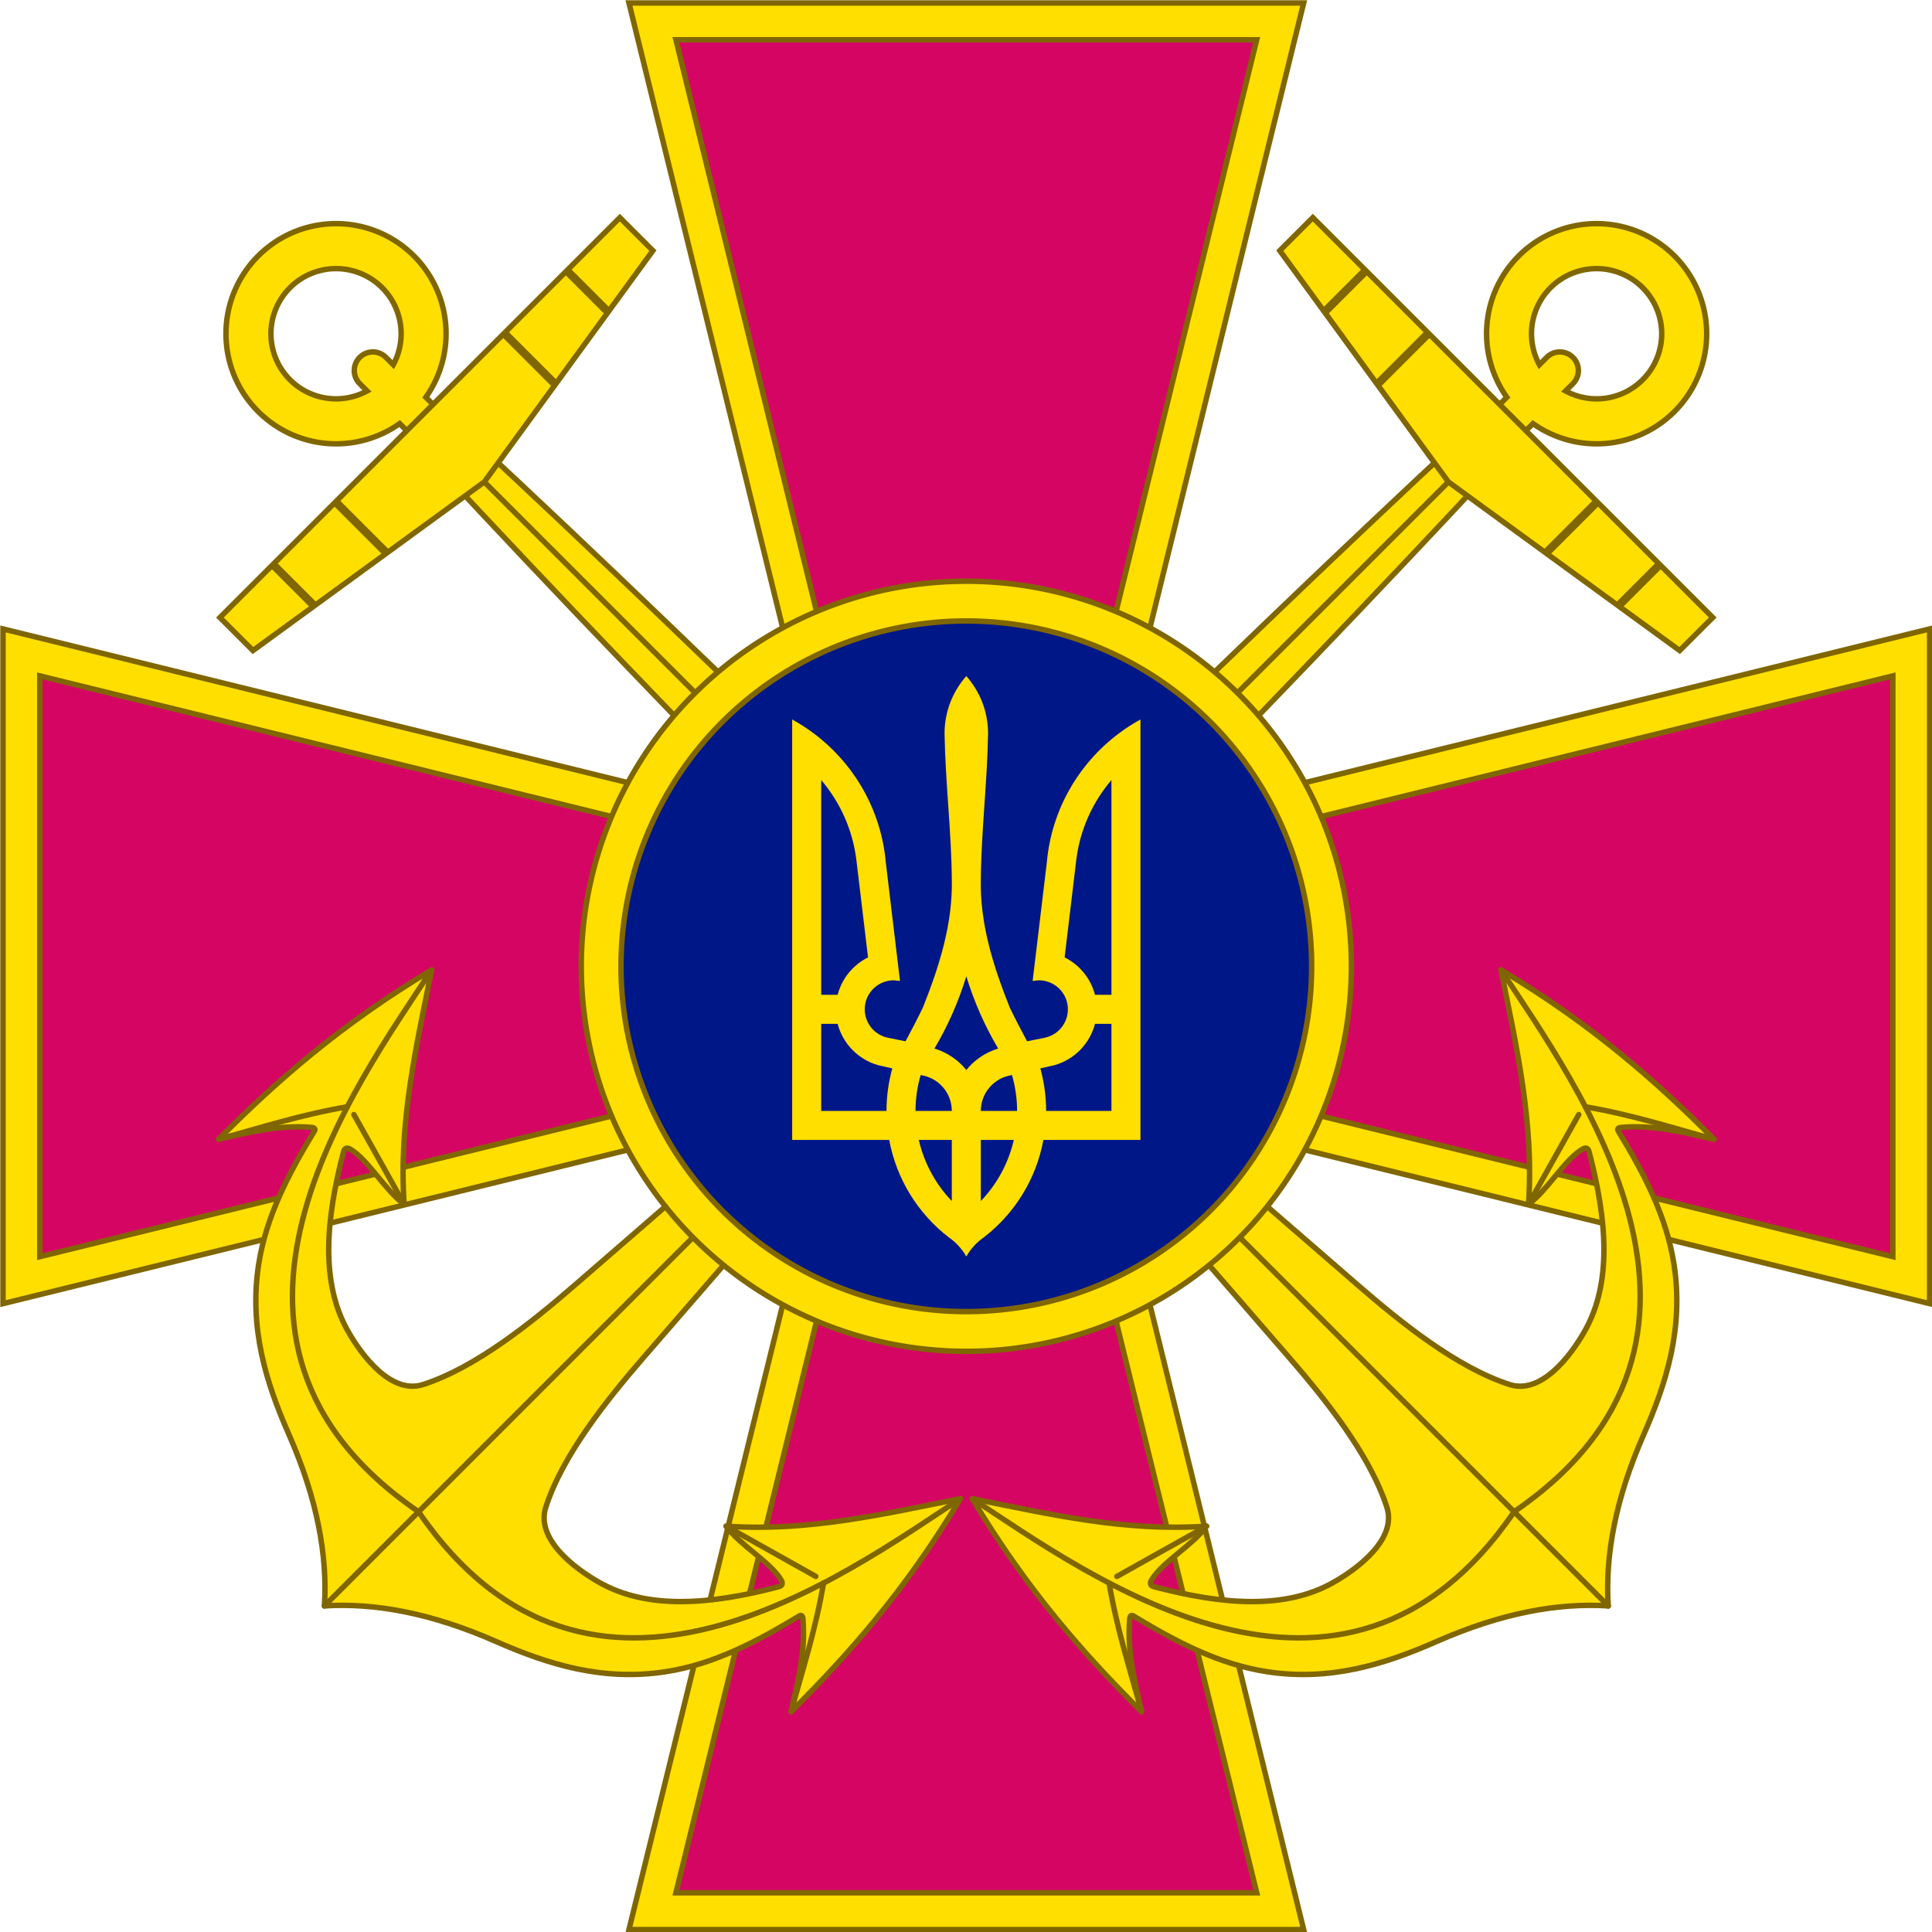 <?xml version="1.0" encoding="UTF-8" standalone="no"?>
<!-- Created with Inkscape (http://www.inkscape.org/) -->

<svg
   xmlns:dc="http://purl.org/dc/elements/1.1/"
   xmlns:cc="http://creativecommons.org/ns#"
   xmlns:rdf="http://www.w3.org/1999/02/22-rdf-syntax-ns#"
   xmlns:svg="http://www.w3.org/2000/svg"
   xmlns="http://www.w3.org/2000/svg"
   xmlns:sodipodi="http://sodipodi.sourceforge.net/DTD/sodipodi-0.dtd"
   xmlns:inkscape="http://www.inkscape.org/namespaces/inkscape"
   width="141.111mm"
   height="141.111mm"
   viewBox="0 0 500 500"
   id="svg10645"
   version="1.1"
   inkscape:version="0.92.1 r15371"
   sodipodi:docname="Emblem_of_the_Ukrainian_Navy.svg">
  <defs
     id="defs10647" />
  <sodipodi:namedview
     id="base"
     pagecolor="#ffffff"
     bordercolor="#666666"
     borderopacity="1.0"
     inkscape:pageopacity="0.0"
     inkscape:pageshadow="2"
     inkscape:zoom="1.1718753"
     inkscape:cx="266.66669"
     inkscape:cy="266.66656"
     inkscape:document-units="px"
     inkscape:current-layer="layer1"
     showgrid="false"
     fit-margin-top="0"
     fit-margin-left="0"
     fit-margin-right="0"
     fit-margin-bottom="0"
     inkscape:window-width="1600"
     inkscape:window-height="838"
     inkscape:window-x="-8"
     inkscape:window-y="-8"
     inkscape:window-maximized="1" />
  <g
     inkscape:label="Layer 1"
     inkscape:groupmode="layer"
     id="layer1"
     transform="translate(-125,-282.362)">
    <g
       id="g9153"
       transform="matrix(1.411,0,0,1.411,-1982.992,-1517.795)">
      <path
         style="color:#000000;font-style:normal;font-variant:normal;font-weight:normal;font-stretch:normal;font-size:medium;line-height:normal;font-family:sans-serif;text-indent:0;text-align:start;text-decoration:none;text-decoration-line:none;text-decoration-style:solid;text-decoration-color:#000000;letter-spacing:normal;word-spacing:normal;text-transform:none;direction:ltr;block-progression:tb;writing-mode:lr-tb;baseline-shift:baseline;text-anchor:start;white-space:normal;clip-rule:nonzero;display:inline;overflow:visible;visibility:visible;opacity:1;isolation:auto;mix-blend-mode:normal;color-interpolation:sRGB;color-interpolation-filters:linearRGB;solid-color:#000000;solid-opacity:1;fill:#ffdf00;fill-opacity:1;fill-rule:nonzero;stroke:#806600;stroke-width:1;stroke-linecap:butt;stroke-linejoin:miter;stroke-miterlimit:4;stroke-dasharray:none;stroke-dashoffset:0;stroke-opacity:1;color-rendering:auto;image-rendering:auto;shape-rendering:auto;text-rendering:auto;enable-background:accumulate"
         d="m 1609.334,1276.348 37.463,152.274 -152.274,-37.463 0,123.75 152.275,-37.465 -37.465,152.275 123.75,0 -37.467,-152.277 152.277,37.467 0,-123.75 -152.275,37.465 37.465,-152.275 z"
         id="path8328"
         inkscape:connector-curvature="0"
         sodipodi:nodetypes="ccccccccccccc" />
      <path
         style="opacity:1;fill:#d50663;stroke:#806600"
         d="m 1656.018,1437.842 -38.072,-154.745 106.526,0 -38.072,154.745 154.745,-38.072 0,106.526 -154.745,-38.072 38.072,154.745 -106.526,0 38.072,-154.745 -154.745,38.072 0,-106.526 z"
         id="path8330"
         inkscape:connector-curvature="0"
         sodipodi:nodetypes="ccccccccccccc" />
      <g
         transform="matrix(0.707,0.707,-0.707,0.707,1552.185,-1201.389)"
         id="g9113">
        <path
           inkscape:connector-curvature="0"
           style="opacity:1;fill:#ffdf00;stroke:#806600;stroke-width:1;stroke-linecap:butt;stroke-linejoin:miter;stroke-miterlimit:4;stroke-dasharray:none"
           d="m 1961.123,1609.069 a 20.195,20.195 0 0 1 20.195,20.195 20.195,20.195 0 0 1 -16.793,19.906 l 0,3.258 -6.805,0 0,-3.279 a 20.195,20.195 0 0 1 -16.793,-19.885 20.195,20.195 0 0 1 20.195,-20.195 z m 0,8.25 a 11.945,11.945 0 0 0 -11.945,11.945 11.945,11.945 0 0 0 8.543,11.441 l 0,-1.9 c 0,-1.885 1.517,-3.402 3.402,-3.402 1.885,0 3.402,1.517 3.402,3.402 l 0,1.904 a 11.945,11.945 0 0 0 8.543,-11.445 11.945,11.945 0 0 0 -11.945,-11.945 z"
           id="path9013" />
        <path
           style="color:#000000;clip-rule:nonzero;display:inline;overflow:visible;visibility:visible;opacity:1;isolation:auto;mix-blend-mode:normal;color-interpolation:sRGB;color-interpolation-filters:linearRGB;solid-color:#000000;solid-opacity:1;fill:#ffdf00;fill-opacity:1;fill-rule:evenodd;stroke:#806600;stroke-width:1;stroke-linecap:round;stroke-linejoin:round;stroke-miterlimit:4;stroke-dasharray:none;stroke-dashoffset:0;stroke-opacity:1;color-rendering:auto;image-rendering:auto;shape-rendering:auto;text-rendering:auto;enable-background:accumulate"
           d="m 1961.122,1959.295 c 6.155,-6.966 14.786,-12.929 26.876,-17.637 9.703,-3.778 18.992,-8.633 25.934,-18.097 5.289,-7.21 7.94,-15.78 10.102,-24.62 0.076,-0.313 0.391,-0.403 0.794,-0.066 4.484,3.741 7.482,8.703 10.547,13.611 0.039,-14.886 -0.916,-30.618 -5.669,-49.58 -7.936,11.9 -15.455,24.042 -26.82,33.949 4.33,0.664 10.29,-1.08 14.055,-0.17 0.681,0.164 1.02,0.517 0.609,1.221 -6.515,11.148 -13.941,19.924 -23.738,22.671 -5.188,1.455 -14,2.625 -16.771,-2.784 -4.624,-9.025 -6.034,-22.023 -6.784,-32.574 l -1.85,-26.021 c -1.025,-66.873 -0.805,-133.496 -3.308,-200.665 l -3.977,-3.712"
           id="path9015"
           inkscape:connector-curvature="0"
           sodipodi:nodetypes="csssscccssssscc" />
        <path
           style="color:#000000;clip-rule:nonzero;display:inline;overflow:visible;visibility:visible;opacity:1;isolation:auto;mix-blend-mode:normal;color-interpolation:sRGB;color-interpolation-filters:linearRGB;solid-color:#000000;solid-opacity:1;fill:none;fill-opacity:1;fill-rule:evenodd;stroke:#806600;stroke-width:1;stroke-linecap:round;stroke-linejoin:round;stroke-miterlimit:4;stroke-dasharray:none;stroke-dashoffset:0;stroke-opacity:1;color-rendering:auto;image-rendering:auto;shape-rendering:auto;text-rendering:auto;enable-background:accumulate"
           d="m 2029.707,1862.906 c -5.17,24.886 -13.785,82.223 -68.585,71.973"
           id="path9017"
           inkscape:connector-curvature="0"
           sodipodi:nodetypes="cc" />
        <path
           style="color:#000000;clip-rule:nonzero;display:inline;overflow:visible;visibility:visible;opacity:1;isolation:auto;mix-blend-mode:normal;color-interpolation:sRGB;color-interpolation-filters:linearRGB;solid-color:#000000;solid-opacity:1;fill:none;fill-opacity:1;fill-rule:evenodd;stroke:#806600;stroke-width:1;stroke-linecap:round;stroke-linejoin:round;stroke-miterlimit:4;stroke-dasharray:none;stroke-dashoffset:0;stroke-opacity:1;color-rendering:auto;image-rendering:auto;shape-rendering:auto;text-rendering:auto;enable-background:accumulate"
           d="m 2002.888,1896.856 18.146,-5.114"
           id="path9019"
           inkscape:connector-curvature="0" />
        <path
           style="color:#000000;clip-rule:nonzero;display:inline;overflow:visible;visibility:visible;opacity:1;isolation:auto;mix-blend-mode:normal;color-interpolation:sRGB;color-interpolation-filters:linearRGB;solid-color:#000000;solid-opacity:1;fill:none;fill-opacity:1;fill-rule:evenodd;stroke:#806600;stroke-width:1;stroke-linecap:round;stroke-linejoin:round;stroke-miterlimit:4;stroke-dasharray:none;stroke-dashoffset:0;stroke-opacity:1;color-rendering:auto;image-rendering:auto;shape-rendering:auto;text-rendering:auto;enable-background:accumulate"
           d="m 2022.898,1891.593 c 4.953,6.964 8.504,13.928 12.478,20.892"
           id="path9021"
           inkscape:connector-curvature="0"
           sodipodi:nodetypes="cc" />
        <path
           sodipodi:nodetypes="csssscccssssscc"
           inkscape:connector-curvature="0"
           id="path9023"
           d="m 1961.122,1959.295 c -6.155,-6.966 -14.786,-12.929 -26.876,-17.637 -9.703,-3.778 -18.992,-8.633 -25.934,-18.097 -5.289,-7.21 -7.94,-15.78 -10.102,-24.62 -0.076,-0.313 -0.391,-0.403 -0.794,-0.066 -4.484,3.741 -7.482,8.703 -10.547,13.611 -0.039,-14.886 0.916,-30.618 5.669,-49.58 7.936,11.9 15.455,24.042 26.82,33.949 -4.33,0.664 -10.29,-1.08 -14.055,-0.17 -0.681,0.164 -1.02,0.517 -0.609,1.221 6.515,11.148 13.941,19.924 23.738,22.671 5.188,1.455 14,2.625 16.771,-2.784 4.624,-9.025 6.034,-22.023 6.784,-32.574 l 1.85,-26.021 c 1.025,-66.873 0.805,-133.496 3.308,-200.665 l 3.977,-3.712"
           style="color:#000000;clip-rule:nonzero;display:inline;overflow:visible;visibility:visible;opacity:1;isolation:auto;mix-blend-mode:normal;color-interpolation:sRGB;color-interpolation-filters:linearRGB;solid-color:#000000;solid-opacity:1;fill:#ffdf00;fill-opacity:1;fill-rule:evenodd;stroke:#806600;stroke-width:1;stroke-linecap:round;stroke-linejoin:round;stroke-miterlimit:4;stroke-dasharray:none;stroke-dashoffset:0;stroke-opacity:1;color-rendering:auto;image-rendering:auto;shape-rendering:auto;text-rendering:auto;enable-background:accumulate" />
        <path
           sodipodi:nodetypes="cc"
           inkscape:connector-curvature="0"
           id="path9025"
           d="m 1892.538,1862.906 c 5.17,24.886 13.785,82.223 68.585,71.973"
           style="color:#000000;clip-rule:nonzero;display:inline;overflow:visible;visibility:visible;opacity:1;isolation:auto;mix-blend-mode:normal;color-interpolation:sRGB;color-interpolation-filters:linearRGB;solid-color:#000000;solid-opacity:1;fill:none;fill-opacity:1;fill-rule:evenodd;stroke:#806600;stroke-width:1;stroke-linecap:round;stroke-linejoin:round;stroke-miterlimit:4;stroke-dasharray:none;stroke-dashoffset:0;stroke-opacity:1;color-rendering:auto;image-rendering:auto;shape-rendering:auto;text-rendering:auto;enable-background:accumulate" />
        <path
           inkscape:connector-curvature="0"
           id="path9027"
           d="m 1919.357,1896.856 -18.146,-5.114"
           style="color:#000000;clip-rule:nonzero;display:inline;overflow:visible;visibility:visible;opacity:1;isolation:auto;mix-blend-mode:normal;color-interpolation:sRGB;color-interpolation-filters:linearRGB;solid-color:#000000;solid-opacity:1;fill:none;fill-opacity:1;fill-rule:evenodd;stroke:#806600;stroke-width:1;stroke-linecap:round;stroke-linejoin:round;stroke-miterlimit:4;stroke-dasharray:none;stroke-dashoffset:0;stroke-opacity:1;color-rendering:auto;image-rendering:auto;shape-rendering:auto;text-rendering:auto;enable-background:accumulate" />
        <path
           sodipodi:nodetypes="cc"
           inkscape:connector-curvature="0"
           id="path9029"
           d="m 1899.347,1891.593 c -4.953,6.964 -8.504,13.928 -12.478,20.892"
           style="color:#000000;clip-rule:nonzero;display:inline;overflow:visible;visibility:visible;opacity:1;isolation:auto;mix-blend-mode:normal;color-interpolation:sRGB;color-interpolation-filters:linearRGB;solid-color:#000000;solid-opacity:1;fill:none;fill-opacity:1;fill-rule:evenodd;stroke:#806600;stroke-width:1;stroke-linecap:round;stroke-linejoin:round;stroke-miterlimit:4;stroke-dasharray:none;stroke-dashoffset:0;stroke-opacity:1;color-rendering:auto;image-rendering:auto;shape-rendering:auto;text-rendering:auto;enable-background:accumulate" />
        <path
           style="color:#000000;clip-rule:nonzero;display:inline;overflow:visible;visibility:visible;opacity:1;isolation:auto;mix-blend-mode:normal;color-interpolation:sRGB;color-interpolation-filters:linearRGB;solid-color:#000000;solid-opacity:1;fill:none;fill-opacity:1;fill-rule:evenodd;stroke:#806600;stroke-width:1;stroke-linecap:round;stroke-linejoin:round;stroke-miterlimit:4;stroke-dasharray:none;stroke-dashoffset:0;stroke-opacity:1;color-rendering:auto;image-rendering:auto;shape-rendering:auto;text-rendering:auto;enable-background:accumulate"
           d="m 1961.122,1959.295 0,-304.474"
           id="path9031"
           inkscape:connector-curvature="0" />
        <path
           style="opacity:1;fill:#ffdf00;stroke:#806600;stroke-width:1;stroke-linecap:butt;stroke-linejoin:miter;stroke-miterlimit:4;stroke-dasharray:none"
           d="m 2012.997,1651.014 -103.748,0 0,8.567 51.874,8.132 51.874,-8.132 z"
           id="path9033"
           inkscape:connector-curvature="0"
           sodipodi:nodetypes="cccccc" />
        <path
           style="color:#000000;font-style:normal;font-variant:normal;font-weight:normal;font-stretch:normal;font-size:medium;line-height:normal;font-family:sans-serif;text-indent:0;text-align:start;text-decoration:none;text-decoration-line:none;text-decoration-style:solid;text-decoration-color:#000000;letter-spacing:normal;word-spacing:normal;text-transform:none;direction:ltr;block-progression:tb;writing-mode:lr-tb;baseline-shift:baseline;text-anchor:start;white-space:normal;clip-rule:nonzero;display:inline;overflow:visible;visibility:visible;opacity:1;isolation:auto;mix-blend-mode:normal;color-interpolation:sRGB;color-interpolation-filters:linearRGB;solid-color:#000000;solid-opacity:1;fill:#806600;fill-opacity:1;fill-rule:evenodd;stroke:none;stroke-width:1.5;stroke-linecap:round;stroke-linejoin:round;stroke-miterlimit:4;stroke-dasharray:none;stroke-dashoffset:0;stroke-opacity:1;color-rendering:auto;image-rendering:auto;shape-rendering:auto;text-rendering:auto;enable-background:accumulate"
           d="m 1999.986,1651.014 a 0.75,0.75 0 0 1 0.01,0.127 l 0,10.477 -1.488,0.234 a 0.75,0.75 0 0 1 -0.012,-0.143 l 0,-10.568 a 0.75,0.75 0 0 1 0.01,-0.127 l 1.48,0 z m -16.236,0 0,13.15 -1.473,0.231 a 0.75,0.75 0 0 1 -0.027,-0.211 l 0,-13.17 1.5,0 z m -43.754,0 0,13.17 a 0.75,0.75 0 0 1 -0.029,0.211 l -1.471,-0.231 0,-13.15 1.5,0 z m -16.256,0 a 0.75,0.75 0 0 1 0.01,0.127 l 0,10.568 a 0.75,0.75 0 0 1 -0.012,0.143 l -1.488,-0.234 0,-10.477 a 0.75,0.75 0 0 1 0.01,-0.127 l 1.48,0 z"
           id="path9035"
           inkscape:connector-curvature="0" />
      </g>
      <g
         id="g9127"
         transform="matrix(-0.707,0.707,0.707,0.707,1790.232,-1201.389)">
        <path
           id="path9129"
           d="m 1961.123,1609.069 a 20.195,20.195 0 0 1 20.195,20.195 20.195,20.195 0 0 1 -16.793,19.906 l 0,3.258 -6.805,0 0,-3.279 a 20.195,20.195 0 0 1 -16.793,-19.885 20.195,20.195 0 0 1 20.195,-20.195 z m 0,8.25 a 11.945,11.945 0 0 0 -11.945,11.945 11.945,11.945 0 0 0 8.543,11.441 l 0,-1.9 c 0,-1.885 1.517,-3.402 3.402,-3.402 1.885,0 3.402,1.517 3.402,3.402 l 0,1.904 a 11.945,11.945 0 0 0 8.543,-11.445 11.945,11.945 0 0 0 -11.945,-11.945 z"
           style="opacity:1;fill:#ffdf00;stroke:#806600;stroke-width:1;stroke-linecap:butt;stroke-linejoin:miter;stroke-miterlimit:4;stroke-dasharray:none"
           inkscape:connector-curvature="0" />
        <path
           sodipodi:nodetypes="csssscccssssscc"
           inkscape:connector-curvature="0"
           id="path9131"
           d="m 1961.122,1959.295 c 6.155,-6.966 14.786,-12.929 26.876,-17.637 9.703,-3.778 18.992,-8.633 25.934,-18.097 5.289,-7.21 7.94,-15.78 10.102,-24.62 0.076,-0.313 0.391,-0.403 0.794,-0.066 4.484,3.741 7.482,8.703 10.547,13.611 0.039,-14.886 -0.916,-30.618 -5.669,-49.58 -7.936,11.9 -15.455,24.042 -26.82,33.949 4.33,0.664 10.29,-1.08 14.055,-0.17 0.681,0.164 1.02,0.517 0.609,1.221 -6.515,11.148 -13.941,19.924 -23.738,22.671 -5.188,1.455 -14,2.625 -16.771,-2.784 -4.624,-9.025 -6.034,-22.023 -6.784,-32.574 l -1.85,-26.021 c -1.025,-66.873 -0.805,-133.496 -3.308,-200.665 l -3.977,-3.712"
           style="color:#000000;clip-rule:nonzero;display:inline;overflow:visible;visibility:visible;opacity:1;isolation:auto;mix-blend-mode:normal;color-interpolation:sRGB;color-interpolation-filters:linearRGB;solid-color:#000000;solid-opacity:1;fill:#ffdf00;fill-opacity:1;fill-rule:evenodd;stroke:#806600;stroke-width:1;stroke-linecap:round;stroke-linejoin:round;stroke-miterlimit:4;stroke-dasharray:none;stroke-dashoffset:0;stroke-opacity:1;color-rendering:auto;image-rendering:auto;shape-rendering:auto;text-rendering:auto;enable-background:accumulate" />
        <path
           sodipodi:nodetypes="cc"
           inkscape:connector-curvature="0"
           id="path9133"
           d="m 2029.707,1862.906 c -5.17,24.886 -13.785,82.223 -68.585,71.973"
           style="color:#000000;clip-rule:nonzero;display:inline;overflow:visible;visibility:visible;opacity:1;isolation:auto;mix-blend-mode:normal;color-interpolation:sRGB;color-interpolation-filters:linearRGB;solid-color:#000000;solid-opacity:1;fill:none;fill-opacity:1;fill-rule:evenodd;stroke:#806600;stroke-width:1;stroke-linecap:round;stroke-linejoin:round;stroke-miterlimit:4;stroke-dasharray:none;stroke-dashoffset:0;stroke-opacity:1;color-rendering:auto;image-rendering:auto;shape-rendering:auto;text-rendering:auto;enable-background:accumulate" />
        <path
           inkscape:connector-curvature="0"
           id="path9135"
           d="m 2002.888,1896.856 18.146,-5.114"
           style="color:#000000;clip-rule:nonzero;display:inline;overflow:visible;visibility:visible;opacity:1;isolation:auto;mix-blend-mode:normal;color-interpolation:sRGB;color-interpolation-filters:linearRGB;solid-color:#000000;solid-opacity:1;fill:none;fill-opacity:1;fill-rule:evenodd;stroke:#806600;stroke-width:1;stroke-linecap:round;stroke-linejoin:round;stroke-miterlimit:4;stroke-dasharray:none;stroke-dashoffset:0;stroke-opacity:1;color-rendering:auto;image-rendering:auto;shape-rendering:auto;text-rendering:auto;enable-background:accumulate" />
        <path
           sodipodi:nodetypes="cc"
           inkscape:connector-curvature="0"
           id="path9137"
           d="m 2022.898,1891.593 c 4.953,6.964 8.504,13.928 12.478,20.892"
           style="color:#000000;clip-rule:nonzero;display:inline;overflow:visible;visibility:visible;opacity:1;isolation:auto;mix-blend-mode:normal;color-interpolation:sRGB;color-interpolation-filters:linearRGB;solid-color:#000000;solid-opacity:1;fill:none;fill-opacity:1;fill-rule:evenodd;stroke:#806600;stroke-width:1;stroke-linecap:round;stroke-linejoin:round;stroke-miterlimit:4;stroke-dasharray:none;stroke-dashoffset:0;stroke-opacity:1;color-rendering:auto;image-rendering:auto;shape-rendering:auto;text-rendering:auto;enable-background:accumulate" />
        <path
           style="color:#000000;clip-rule:nonzero;display:inline;overflow:visible;visibility:visible;opacity:1;isolation:auto;mix-blend-mode:normal;color-interpolation:sRGB;color-interpolation-filters:linearRGB;solid-color:#000000;solid-opacity:1;fill:#ffdf00;fill-opacity:1;fill-rule:evenodd;stroke:#806600;stroke-width:1;stroke-linecap:round;stroke-linejoin:round;stroke-miterlimit:4;stroke-dasharray:none;stroke-dashoffset:0;stroke-opacity:1;color-rendering:auto;image-rendering:auto;shape-rendering:auto;text-rendering:auto;enable-background:accumulate"
           d="m 1961.122,1959.295 c -6.155,-6.966 -14.786,-12.929 -26.876,-17.637 -9.703,-3.778 -18.992,-8.633 -25.934,-18.097 -5.289,-7.21 -7.94,-15.78 -10.102,-24.62 -0.076,-0.313 -0.391,-0.403 -0.794,-0.066 -4.484,3.741 -7.482,8.703 -10.547,13.611 -0.039,-14.886 0.916,-30.618 5.669,-49.58 7.936,11.9 15.455,24.042 26.82,33.949 -4.33,0.664 -10.29,-1.08 -14.055,-0.17 -0.681,0.164 -1.02,0.517 -0.609,1.221 6.515,11.148 13.941,19.924 23.738,22.671 5.188,1.455 14,2.625 16.771,-2.784 4.624,-9.025 6.034,-22.023 6.784,-32.574 l 1.85,-26.021 c 1.025,-66.873 0.805,-133.496 3.308,-200.665 l 3.977,-3.712"
           id="path9139"
           inkscape:connector-curvature="0"
           sodipodi:nodetypes="csssscccssssscc" />
        <path
           style="color:#000000;clip-rule:nonzero;display:inline;overflow:visible;visibility:visible;opacity:1;isolation:auto;mix-blend-mode:normal;color-interpolation:sRGB;color-interpolation-filters:linearRGB;solid-color:#000000;solid-opacity:1;fill:none;fill-opacity:1;fill-rule:evenodd;stroke:#806600;stroke-width:1;stroke-linecap:round;stroke-linejoin:round;stroke-miterlimit:4;stroke-dasharray:none;stroke-dashoffset:0;stroke-opacity:1;color-rendering:auto;image-rendering:auto;shape-rendering:auto;text-rendering:auto;enable-background:accumulate"
           d="m 1892.538,1862.906 c 5.17,24.886 13.785,82.223 68.585,71.973"
           id="path9141"
           inkscape:connector-curvature="0"
           sodipodi:nodetypes="cc" />
        <path
           style="color:#000000;clip-rule:nonzero;display:inline;overflow:visible;visibility:visible;opacity:1;isolation:auto;mix-blend-mode:normal;color-interpolation:sRGB;color-interpolation-filters:linearRGB;solid-color:#000000;solid-opacity:1;fill:none;fill-opacity:1;fill-rule:evenodd;stroke:#806600;stroke-width:1;stroke-linecap:round;stroke-linejoin:round;stroke-miterlimit:4;stroke-dasharray:none;stroke-dashoffset:0;stroke-opacity:1;color-rendering:auto;image-rendering:auto;shape-rendering:auto;text-rendering:auto;enable-background:accumulate"
           d="m 1919.357,1896.856 -18.146,-5.114"
           id="path9143"
           inkscape:connector-curvature="0" />
        <path
           style="color:#000000;clip-rule:nonzero;display:inline;overflow:visible;visibility:visible;opacity:1;isolation:auto;mix-blend-mode:normal;color-interpolation:sRGB;color-interpolation-filters:linearRGB;solid-color:#000000;solid-opacity:1;fill:none;fill-opacity:1;fill-rule:evenodd;stroke:#806600;stroke-width:1;stroke-linecap:round;stroke-linejoin:round;stroke-miterlimit:4;stroke-dasharray:none;stroke-dashoffset:0;stroke-opacity:1;color-rendering:auto;image-rendering:auto;shape-rendering:auto;text-rendering:auto;enable-background:accumulate"
           d="m 1899.347,1891.593 c -4.953,6.964 -8.504,13.928 -12.478,20.892"
           id="path9145"
           inkscape:connector-curvature="0"
           sodipodi:nodetypes="cc" />
        <path
           inkscape:connector-curvature="0"
           id="path9147"
           d="m 1961.122,1959.295 0,-304.474"
           style="color:#000000;clip-rule:nonzero;display:inline;overflow:visible;visibility:visible;opacity:1;isolation:auto;mix-blend-mode:normal;color-interpolation:sRGB;color-interpolation-filters:linearRGB;solid-color:#000000;solid-opacity:1;fill:none;fill-opacity:1;fill-rule:evenodd;stroke:#806600;stroke-width:1;stroke-linecap:round;stroke-linejoin:round;stroke-miterlimit:4;stroke-dasharray:none;stroke-dashoffset:0;stroke-opacity:1;color-rendering:auto;image-rendering:auto;shape-rendering:auto;text-rendering:auto;enable-background:accumulate" />
        <path
           sodipodi:nodetypes="cccccc"
           inkscape:connector-curvature="0"
           id="path9149"
           d="m 2012.997,1651.014 -103.748,0 0,8.567 51.874,8.132 51.874,-8.132 z"
           style="opacity:1;fill:#ffdf00;stroke:#806600;stroke-width:1;stroke-linecap:butt;stroke-linejoin:miter;stroke-miterlimit:4;stroke-dasharray:none" />
        <path
           inkscape:connector-curvature="0"
           id="path9151"
           d="m 1999.986,1651.014 a 0.75,0.75 0 0 1 0.01,0.127 l 0,10.477 -1.488,0.234 a 0.75,0.75 0 0 1 -0.012,-0.143 l 0,-10.568 a 0.75,0.75 0 0 1 0.01,-0.127 l 1.48,0 z m -16.236,0 0,13.15 -1.473,0.231 a 0.75,0.75 0 0 1 -0.027,-0.211 l 0,-13.17 1.5,0 z m -43.754,0 0,13.17 a 0.75,0.75 0 0 1 -0.029,0.211 l -1.471,-0.231 0,-13.15 1.5,0 z m -16.256,0 a 0.75,0.75 0 0 1 0.01,0.127 l 0,10.568 a 0.75,0.75 0 0 1 -0.012,0.143 l -1.488,-0.234 0,-10.477 a 0.75,0.75 0 0 1 0.01,-0.127 l 1.48,0 z"
           style="color:#000000;font-style:normal;font-variant:normal;font-weight:normal;font-stretch:normal;font-size:medium;line-height:normal;font-family:sans-serif;text-indent:0;text-align:start;text-decoration:none;text-decoration-line:none;text-decoration-style:solid;text-decoration-color:#000000;letter-spacing:normal;word-spacing:normal;text-transform:none;direction:ltr;block-progression:tb;writing-mode:lr-tb;baseline-shift:baseline;text-anchor:start;white-space:normal;clip-rule:nonzero;display:inline;overflow:visible;visibility:visible;opacity:1;isolation:auto;mix-blend-mode:normal;color-interpolation:sRGB;color-interpolation-filters:linearRGB;solid-color:#000000;solid-opacity:1;fill:#806600;fill-opacity:1;fill-rule:evenodd;stroke:none;stroke-width:1.5;stroke-linecap:round;stroke-linejoin:round;stroke-miterlimit:4;stroke-dasharray:none;stroke-dashoffset:0;stroke-opacity:1;color-rendering:auto;image-rendering:auto;shape-rendering:auto;text-rendering:auto;enable-background:accumulate" />
      </g>
      <path
         style="opacity:1;fill:#ffdf00;stroke:#806600;stroke-width:1;stroke-miterlimit:4;stroke-dasharray:none"
         d="m 1741.834,1453.033 a 70.625,70.625 0 0 1 -70.625,70.625 70.625,70.625 0 0 1 -70.625,-70.625 70.625,70.625 0 0 1 70.625,-70.625 70.625,70.625 0 0 1 70.625,70.625 z"
         id="path8332"
         inkscape:connector-curvature="0" />
      <path
         id="path8334"
         d="m 1734.547,1453.033 a 63.338,63.338 0 0 1 -63.338,63.338 63.338,63.338 0 0 1 -63.338,-63.338 63.338,63.338 0 0 1 63.338,-63.338 63.338,63.338 0 0 1 63.338,63.338 z"
         style="opacity:1;fill:#001788;stroke:#806600;stroke-width:1;stroke-miterlimit:4;stroke-dasharray:none"
         inkscape:connector-curvature="0" />
      <path
         style="display:inline;opacity:1;fill:#ffdf00;fill-opacity:1"
         id="path8336"
         d="m 1671.209,1399.8 c -2.481,2.815 -3.993,6.5 -3.993,10.545 0.147,8.881 1.236,17.744 1.331,26.622 0.197,8.274 -2.285,16.046 -5.303,23.627 -1.006,2.095 -2.093,4.146 -3.182,6.198 l -3.202,-0.645 c -2.881,-0.576 -4.756,-3.378 -4.18,-6.26 0.504,-2.522 2.723,-4.273 5.199,-4.285 l 1.165,0.125 -2.599,-21.713 c -0.85,-9.669 -5.837,-18.151 -13.184,-23.669 -1.262,-0.948 -2.6,-1.815 -3.993,-2.579 l 0,77.12 17.8,0 c 1.331,7.226 5.307,13.522 10.896,17.845 1.329,0.916 2.443,2.125 3.244,3.536 0.801,-1.411 1.915,-2.619 3.244,-3.536 5.589,-4.323 9.565,-10.619 10.896,-17.845 l 17.8,0 0,-77.12 c -1.392,0.764 -2.73,1.631 -3.993,2.579 -7.346,5.518 -12.334,13.999 -13.184,23.669 l -2.599,21.713 1.165,-0.125 c 2.475,0.012 4.694,1.763 5.199,4.285 0.576,2.882 -1.298,5.684 -4.18,6.26 l -3.202,0.645 c -1.088,-2.053 -2.176,-4.103 -3.182,-6.198 -3.018,-7.581 -5.5,-15.352 -5.303,-23.627 0.095,-8.878 1.184,-17.741 1.331,-26.622 0,-4.045 -1.512,-7.73 -3.993,-10.545 z m -26.617,19.072 c 3.445,4.044 5.757,9.083 6.446,14.621 l 2.142,17.907 c -2.727,1.358 -4.795,3.849 -5.573,6.863 l -3.015,0 0,-39.392 z m 53.233,0 0,39.392 -3.015,0 c -0.778,-3.014 -2.846,-5.505 -5.573,-6.863 l 2.142,-17.907 c 0.689,-5.538 3.001,-10.577 6.446,-14.621 z m -26.617,36.002 c 1.43,4.678 3.397,9.12 5.843,13.248 -2.326,0.707 -4.351,2.082 -5.843,3.931 -1.492,-1.849 -3.517,-3.224 -5.843,-3.931 2.446,-4.129 4.413,-8.571 5.843,-13.248 z m -26.617,8.715 3.015,0 c 0.951,3.674 3.819,6.578 7.465,7.591 l 2.558,0.582 c -0.685,2.483 -1.06,5.099 -1.06,7.799 l -11.977,0 0,-15.973 z m 50.218,0 3.015,0 0,15.973 -11.977,0 c 0,-2.7 -0.376,-5.316 -1.061,-7.799 l 2.558,-0.582 c 3.646,-1.014 6.514,-3.917 7.465,-7.591 z m -31.982,9.401 c 3.229,0.457 5.718,3.217 5.718,6.572 l -6.654,0 c 0,-2.282 0.338,-4.482 0.936,-6.572 z m 16.76,0 c 0.598,2.09 0.936,4.29 0.936,6.572 l -6.654,0 c 0,-3.355 2.489,-6.116 5.718,-6.572 z m -17.093,11.897 6.051,0 0,11.21 c -2.937,-3.071 -5.07,-6.926 -6.051,-11.21 z m 11.374,0 6.051,0 c -0.981,4.284 -3.115,8.14 -6.051,11.21 l 0,-11.21 z"
         inkscape:connector-curvature="0" />
    </g>
  </g>
</svg>
